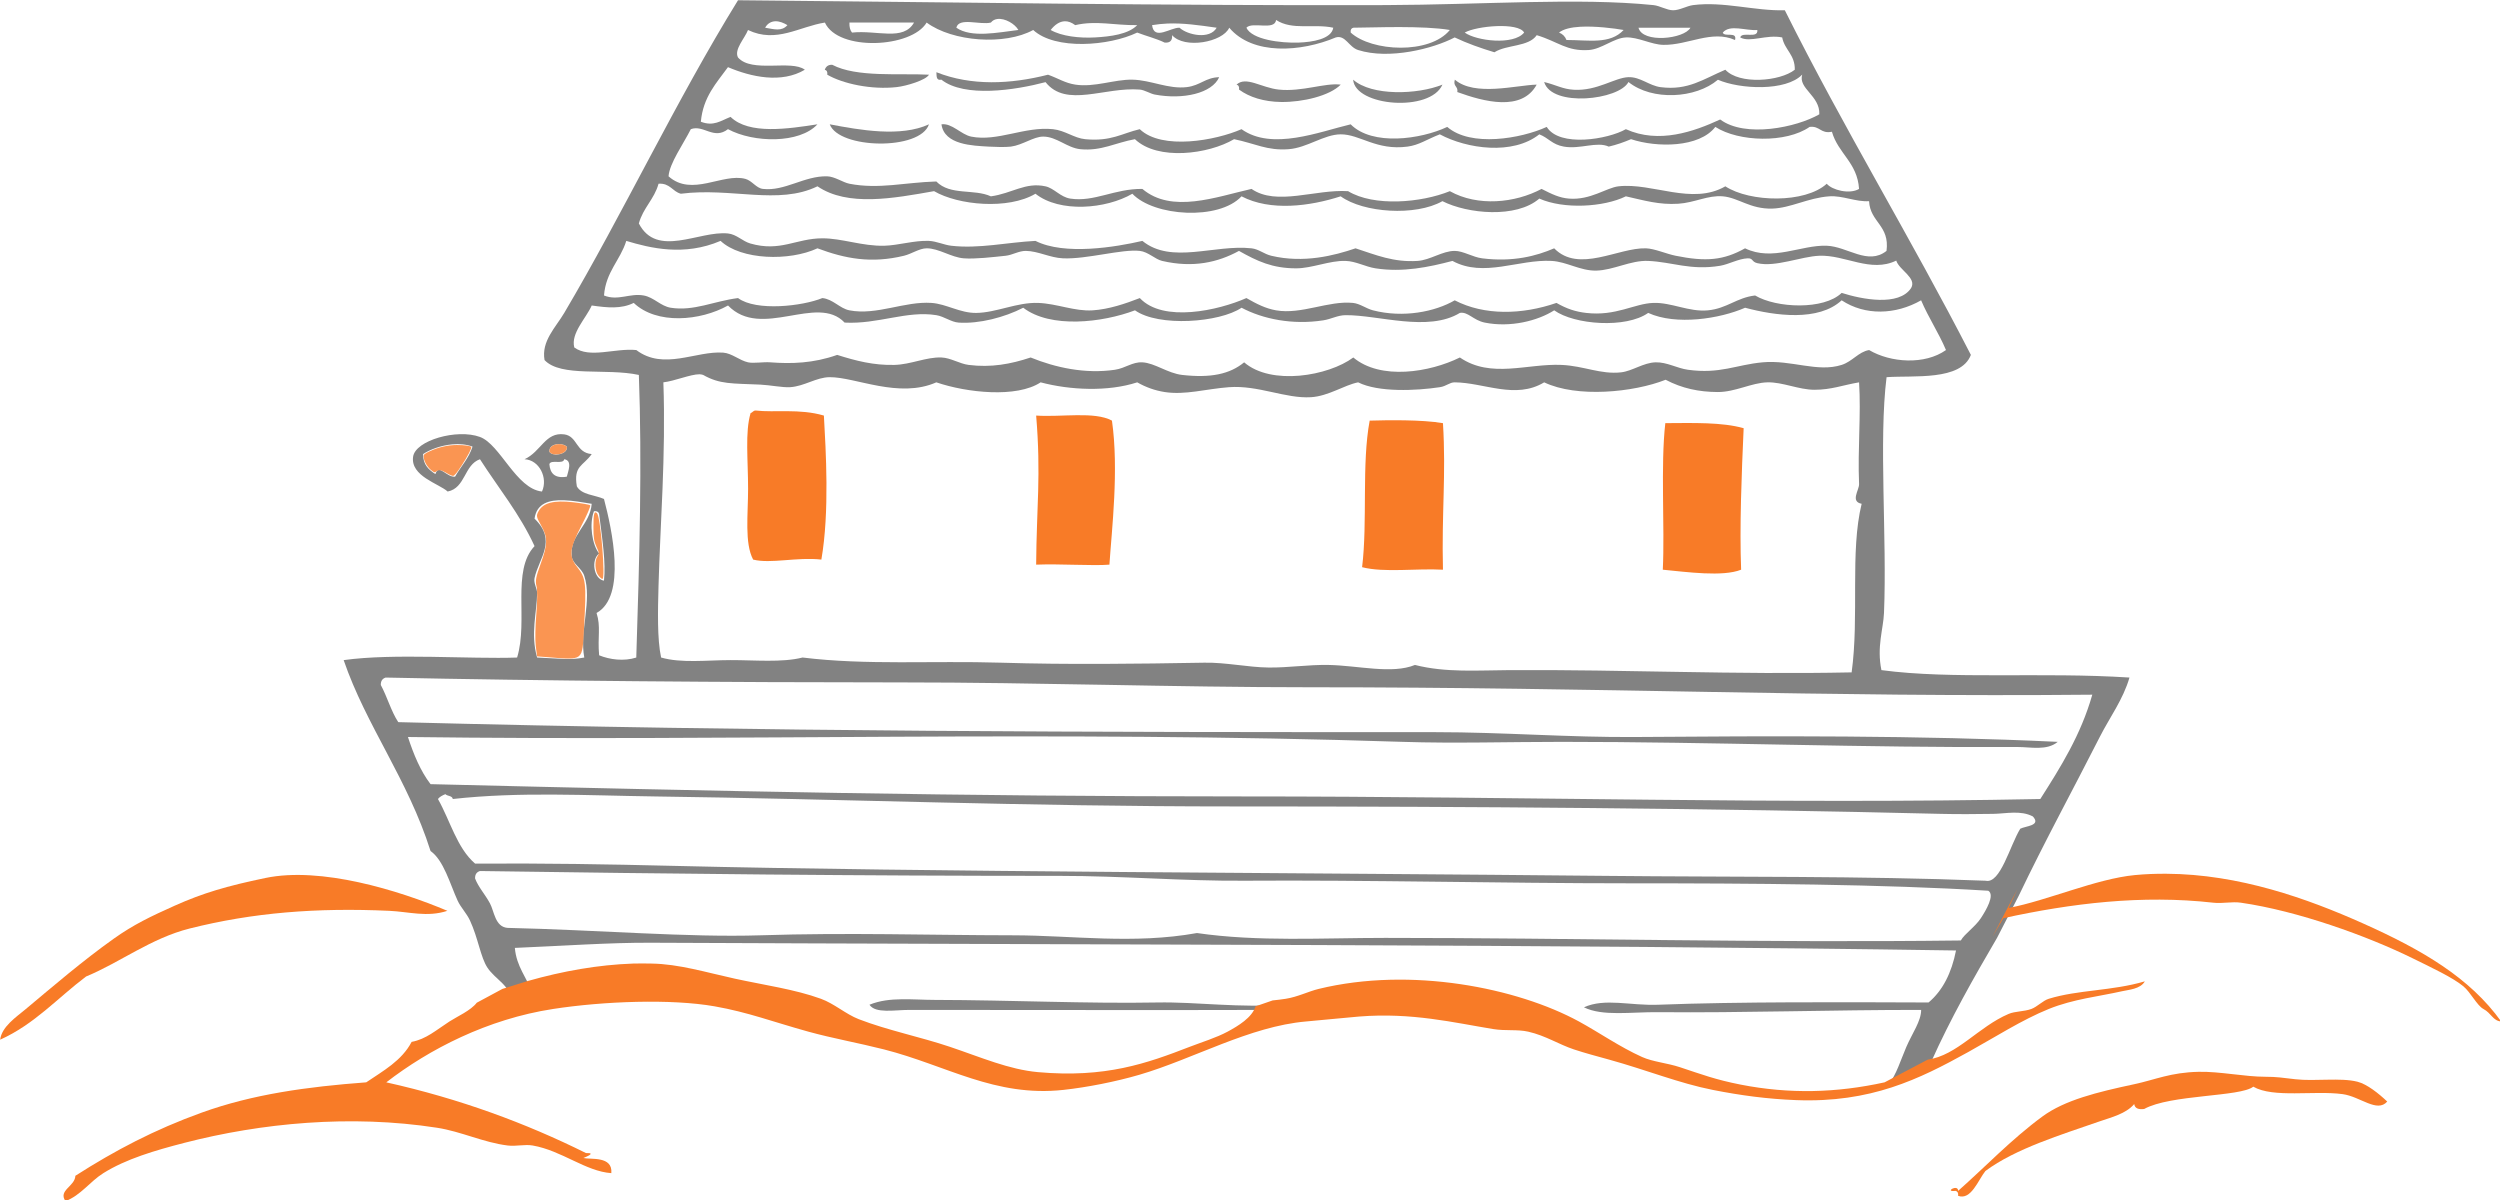 <?xml version="1.0" encoding="UTF-8" standalone="no"?>
<!-- Created with Inkscape (http://www.inkscape.org/) -->

<svg
   xmlns:dc="http://purl.org/dc/elements/1.1/"
   xmlns:cc="http://creativecommons.org/ns#"
   xmlns:rdf="http://www.w3.org/1999/02/22-rdf-syntax-ns#"
   xmlns:svg="http://www.w3.org/2000/svg"
   xmlns="http://www.w3.org/2000/svg"
   xmlns:sodipodi="http://sodipodi.sourceforge.net/DTD/sodipodi-0.dtd"
   xmlns:inkscape="http://www.inkscape.org/namespaces/inkscape"
   width="188.428"
   height="90.472"
   id="svg3093"
   version="1.1"
   inkscape:version="0.48.1 r9760"
   sodipodi:docname="Documento nuevo 5">
  <defs
     id="defs3095" />
  <sodipodi:namedview
     id="base"
     pagecolor="#ffffff"
     bordercolor="#666666"
     borderopacity="1.0"
     inkscape:pageopacity="1"
     inkscape:pageshadow="2"
     inkscape:zoom="0.35"
     inkscape:cx="81.356951"
     inkscape:cy="73.807524"
     inkscape:document-units="px"
     inkscape:current-layer="layer1"
     showgrid="false"
     fit-margin-top="0"
     fit-margin-left="0"
     fit-margin-right="0"
     fit-margin-bottom="0"
     inkscape:window-width="559"
     inkscape:window-height="467"
     inkscape:window-x="0"
     inkscape:window-y="56"
     inkscape:window-maximized="0" />
  <g
     inkscape:label="Capa 1"
     inkscape:groupmode="layer"
     id="layer1"
     transform="translate(-268.643,-515.698)">
    <g
       transform="matrix(0.779,0,0,0.779,241.343,465.551)"
       style="display:inline"
       id="g3086">
      <path
         inkscape:connector-curvature="0"
         style="fill:#828282;fill-opacity:1;fill-rule:evenodd;display:inline"
         d="m 124.926,71.601 c -0.291,0.526 -2.178,1.095 -3.12,1.2 -2.439,0.273 -5.208,-0.32 -6.72,-1.2 0.039,-0.279 -0.053,-0.427 -0.24,-0.48 0.105,-0.295 0.307,-0.493 0.72,-0.48 2.353,1.247 6.564,0.808 9.36,0.96 z"
         id="path5067-6" />
      <path
         inkscape:connector-curvature="0"
         style="fill:#828282;fill-opacity:1;fill-rule:evenodd;display:inline"
         d="m 125.646,71.361 c 3.388,1.341 7.158,1.166 10.8,0.24 0.985,0.352 1.645,0.808 2.64,0.96 1.857,0.285 3.769,-0.512 5.52,-0.48 1.786,0.033 3.486,0.942 5.28,0.72 1.305,-0.162 1.796,-0.929 3.12,-0.96 -0.686,1.559 -3.493,2.2 -6.24,1.68 -0.418,-0.079 -0.984,-0.443 -1.44,-0.48 -3.409,-0.272 -7.126,1.8 -9.12,-0.72 -2.95,0.781 -7.839,1.523 -10.08,-0.24 -0.512,0.112 -0.457,-0.343 -0.48,-0.72 z"
         id="path5069-8" />
      <path
         inkscape:connector-curvature="0"
         style="fill:#828282;fill-opacity:1;fill-rule:evenodd;display:inline"
         d="m 164.766,72.561 c -1.069,1.085 -3.683,1.706 -5.76,1.68 -1.687,-0.021 -3.089,-0.469 -4.08,-1.2 0.039,-0.279 -0.053,-0.427 -0.24,-0.48 0.904,-0.852 2.425,0.307 4.08,0.48 2.256,0.236 4.473,-0.674 6,-0.48 z"
         id="path5071-5" />
      <path
         inkscape:connector-curvature="0"
         style="fill:#828282;fill-opacity:1;fill-rule:evenodd;display:inline"
         d="m 165.966,72.081 c 1.794,1.599 6.233,1.458 8.64,0.48 -1.177,2.696 -8.446,2.113 -8.64,-0.48 z"
         id="path5073-6" />
      <path
         inkscape:connector-curvature="0"
         style="fill:#828282;fill-opacity:1;fill-rule:evenodd;display:inline"
         d="m 175.806,72.081 c 1.926,1.654 5.936,0.53 7.92,0.48 -1.436,2.638 -5.112,1.651 -7.68,0.72 0.099,-0.578 -0.438,-0.522 -0.24,-1.2 z"
         id="path5075-3" />
      <path
         inkscape:connector-curvature="0"
         style="fill:#828282;fill-opacity:1;fill-rule:evenodd;display:inline"
         d="m 115.326,76.401 c 2.918,0.556 6.871,1.264 9.6,0 -0.85,2.568 -8.718,2.393 -9.6,0 z"
         id="path5077-6" />
      <path
         id="path5083-8"
         d="m 106.45,64.4 c -5.969,9.66 -11.145,20.667 -16.812,30.25 -0.837,1.415 -2.23,2.729 -1.906,4.562 1.588,1.687 5.977,0.759 9.125,1.438 0.313,8.5 0.067,17.466 -0.25,27.344 -1.192,0.382 -2.564,0.205 -3.594,-0.219 -0.165,-1.809 0.184,-2.732 -0.25,-4.094 2.927,-1.624 1.483,-8.123 0.719,-11.031 -0.886,-0.394 -2.17,-0.394 -2.625,-1.219 -0.339,-2.019 0.605,-1.944 1.438,-3.125 -1.547,-0.126 -1.361,-1.73 -2.656,-1.906 -1.832,-0.249 -2.246,1.675 -3.844,2.406 1.432,0.063 2.288,1.81 1.688,3.125 -2.501,-0.265 -4.037,-4.559 -6,-5.281 -2.225,-0.819 -6.24,0.336 -6.469,1.906 -0.275,1.891 2.5,2.608 3.344,3.375 1.736,-0.344 1.583,-2.587 3.125,-3.125 1.781,2.779 3.848,5.278 5.281,8.406 -2.243,2.367 -0.594,7.198 -1.688,10.781 -4.571,0.164 -11.948,-0.431 -16.781,0.25 2.179,6.358 6.204,11.509 8.406,18.469 1.275,0.901 1.875,3.171 2.625,4.812 0.291,0.636 0.868,1.218 1.188,1.906 0.799,1.721 1.024,3.553 1.688,4.562 0.765,1.167 2.345,1.804 2.156,3.125 -0.153,1.066 -1.969,1.819 -2.875,2.406 -0.346,0.224 -0.653,0.41 -0.969,0.625 1.403,-0.705 3.039,-1.545 3.938,-2.188 0.934,-0.667 2.062,-1.562 2.062,-1.562 -0.511,-1.489 -1.495,-2.474 -1.656,-4.312 4.586,-0.191 9.207,-0.52 13.188,-0.5 42.363,0.202 87.467,0.149 126.25,0.75 -0.422,2.139 -1.265,3.861 -2.656,5.031 -7.966,-0.03 -18.357,-0.083 -26.156,0.219 -2.708,0.104 -5.17,-0.673 -7.188,0.25 1.807,0.892 4.55,0.443 7.188,0.469 8.21,0.081 16.855,-0.229 25.438,-0.219 0.009,1.072 -0.875,2.28 -1.438,3.594 -0.558,1.303 -0.939,2.615 -1.688,3.594 -1.923,0.424 -3.819,0.676 -5.719,0.781 l 0.969,0.188 c -0.071,-0.009 2.982,-0.24 6.625,-1.438 1.455,-0.478 3.581,-1.881 4.844,-2.75 -0.831,0.513 -1.68,0.928 -2.625,1.062 1.893,-4.23 4.117,-8.134 6.375,-12 l 2.094,-4.062 c 2.543,-5.324 5.279,-10.319 7.844,-15.375 0.943,-1.86 2.271,-3.641 2.875,-5.75 -8.486,-0.547 -17.144,0.201 -24,-0.719 -0.463,-2.259 0.185,-3.979 0.25,-5.531 0.301,-7.221 -0.52,-16.712 0.25,-22.812 2.594,-0.187 7.199,0.378 8.156,-2.156 -5.807,-11.312 -12.302,-21.922 -18,-33.344 -2.903,0.081 -5.931,-0.878 -8.875,-0.5 -0.61,0.078 -1.306,0.502 -1.938,0.5 -0.602,-0.003 -1.281,-0.437 -1.906,-0.5 -7.268,-0.738 -16.578,-0.031 -25.938,0 -21.197,0.069 -42.675,-0.292 -62.625,-0.469 z m 25.094,1.812 c 0.733,-0.1 1.707,0.476 2.031,1.062 -1.979,0.238 -4.54,0.791 -6,-0.219 0.235,-1.045 2.33,-0.234 3.344,-0.5 0.163,-0.212 0.381,-0.31 0.625,-0.344 z m 26.969,0.094 c 1.563,1.028 3.647,0.337 5.531,0.75 -0.174,1.104 -2.027,1.391 -3.344,1.438 -1.738,0.063 -4.526,-0.287 -5.062,-1.438 0.571,-0.629 2.739,0.314 2.875,-0.75 z m -48.438,0.125 c 0.394,-0.009 0.797,0.159 1.156,0.375 -0.558,0.637 -1.289,0.394 -2.156,0.25 0.224,-0.422 0.606,-0.617 1,-0.625 z m 28,0 c 0.318,-0.008 0.654,0.113 1,0.375 2.045,-0.476 3.773,0.031 6,0 -0.857,0.893 -2.618,1.105 -4.062,1.188 -1.549,0.089 -3.264,-0.116 -4.312,-0.719 0.389,-0.494 0.845,-0.831 1.375,-0.844 z m -23.219,0.125 c 1.29,2.823 8.401,2.455 9.844,0 2.511,1.864 7.577,2.224 10.312,0.719 2.122,1.963 7.343,1.558 10.062,0.25 0.865,0.335 1.848,0.577 2.656,0.969 0.524,0.044 0.762,-0.196 0.719,-0.719 1.193,1.367 4.898,0.685 5.531,-0.719 2.266,2.689 6.95,2.357 10.312,0.938 0.939,-0.257 1.245,0.928 2.156,1.219 2.984,0.953 7.254,-0.121 9.344,-1.219 1.191,0.57 2.493,1.028 3.844,1.438 1.165,-0.756 3.32,-0.51 4.094,-1.656 2.072,0.625 2.899,1.579 5.031,1.438 1.253,-0.083 2.418,-1.163 3.594,-1.219 1.158,-0.055 2.476,0.7 3.625,0.719 2.401,0.04 4.686,-1.475 6.938,-0.469 0.23,-0.869 -1.024,-0.243 -1.188,-0.719 0.697,-0.829 2.234,-0.158 3.344,-0.25 0.094,0.895 -1.475,0.1 -1.656,0.719 0.938,0.53 2.542,-0.314 4.062,0 0.23,1.209 1.247,1.657 1.219,3.125 -1.435,1.138 -5.382,1.459 -6.719,0 -2.154,0.912 -3.601,2.023 -6.25,1.688 -1.123,-0.143 -1.976,-1.008 -3.125,-0.969 -1.335,0.045 -3.021,1.348 -5.281,1.219 -1.089,-0.062 -1.695,-0.46 -2.875,-0.75 0.737,2.475 7.254,1.743 8.156,0 2.295,1.844 6.505,1.606 8.656,-0.219 2.131,0.927 6.59,1.138 8.156,-0.5 -0.414,1.354 1.731,2.045 1.656,3.844 -2.202,1.269 -7.167,2.305 -9.594,0.5 -2.548,1.176 -5.931,2.382 -9.125,0.938 -1.726,0.988 -6.425,1.776 -7.656,-0.219 -2.508,1.143 -7.354,1.974 -9.625,0 -2.571,1.212 -7.254,1.86 -9.344,-0.25 -3.014,0.712 -7.614,2.579 -10.562,0.469 -2.476,1.089 -7.689,2.057 -9.844,0 -1.721,0.403 -2.768,1.207 -5.281,0.969 -1.068,-0.102 -1.944,-0.847 -3.125,-0.969 -2.736,-0.282 -5.368,1.23 -7.906,0.719 -0.97,-0.195 -1.867,-1.331 -2.875,-1.188 0.272,1.997 3.03,2.065 4.562,2.156 0.497,0.03 1.644,0.069 2.156,0 1.152,-0.155 2.187,-0.969 3.125,-0.969 1.303,-0.001 2.305,1.088 3.594,1.219 2.013,0.205 3.416,-0.635 5.281,-0.969 2.21,2.105 7.121,1.461 9.594,0 2.035,0.417 3.203,1.129 5.281,0.969 1.801,-0.139 3.416,-1.427 5.031,-1.438 1.862,-0.011 3.448,1.587 6.469,1.188 1.126,-0.149 1.845,-0.692 3.125,-1.188 2.622,1.406 7.055,2.042 9.625,0 0.915,0.352 1.221,0.983 2.375,1.188 1.577,0.28 3.197,-0.528 4.344,0 0.78,-0.18 1.481,-0.434 2.156,-0.719 2.507,0.831 6.605,0.829 8.156,-1.188 2.274,1.464 6.847,1.584 9.125,0 1,-0.121 1.054,0.691 2.156,0.469 0.604,2.117 2.46,2.976 2.625,5.531 -0.913,0.55 -2.61,0.114 -3.125,-0.5 -2.103,1.911 -7.418,1.811 -9.812,0.25 -3.215,1.857 -7.064,-0.378 -10.344,0 -1.154,0.133 -2.715,1.355 -4.781,1.188 -0.941,-0.077 -1.642,-0.422 -2.656,-0.938 -2.57,1.371 -6.178,1.731 -8.875,0.219 -2.778,1.126 -7.345,1.516 -9.844,0 -3.172,-0.204 -6.921,1.462 -9.344,-0.219 -3.437,0.776 -7.715,2.412 -10.562,0 -2.708,-0.026 -4.652,1.29 -6.969,0.938 -0.968,-0.147 -1.56,-1.002 -2.406,-1.188 -1.94,-0.426 -3.235,0.687 -5.281,0.969 -1.627,-0.748 -3.937,-0.057 -5.281,-1.438 -3.032,0.086 -5.555,0.774 -8.406,0.219 -0.616,-0.119 -1.423,-0.7 -2.156,-0.719 -2.207,-0.057 -4.101,1.466 -6.219,1.219 -0.645,-0.075 -1.046,-0.796 -1.688,-0.969 -2.203,-0.594 -5.178,1.771 -7.438,-0.25 0.082,-1.241 1.449,-3.159 2.156,-4.562 1.237,-0.457 2.22,1.067 3.594,0 2.49,1.342 6.929,1.409 8.656,-0.469 -2.791,0.431 -6.623,1.03 -8.406,-0.719 -0.97,0.383 -1.651,0.945 -2.875,0.469 0.224,-2.416 1.516,-3.75 2.625,-5.281 2.252,0.96 5.178,1.593 7.438,0.25 -1.318,-0.997 -5.136,0.345 -6.469,-1.188 -0.4,-0.763 0.654,-1.843 0.969,-2.656 2.731,1.317 4.986,-0.344 7.438,-0.719 z m 2.375,0 6.25,0 c -1.029,1.824 -3.561,0.71 -6,0.969 -0.187,-0.214 -0.268,-0.551 -0.25,-0.969 z m 30.781,0.094 c 1.493,-0.057 3.003,0.153 4.75,0.406 -0.666,1.174 -2.834,0.704 -3.594,0 -0.859,-0.038 -2.465,1.283 -2.656,-0.25 0.504,-0.081 1.002,-0.137 1.5,-0.156 z m 31.844,0.25 c 1.229,-0.047 2.38,0.115 2.656,0.625 -1.029,1.254 -4.618,0.809 -5.75,0 0.569,-0.322 1.865,-0.578 3.094,-0.625 z m 8.094,0.062 c 1.464,-0.079 3.244,0.149 4.188,0.312 -1.318,1.417 -3.386,0.968 -5.531,0.969 -0.134,-0.345 -0.373,-0.585 -0.719,-0.719 0.419,-0.343 1.184,-0.515 2.062,-0.562 z m -17.438,0.031 c 1.729,0.006 3.503,0.062 4.812,0.281 -1.942,2.379 -7.563,2.111 -9.594,0.25 -0.039,-0.279 0.063,-0.416 0.25,-0.469 1.135,-0.003 2.802,-0.068 4.531,-0.062 z m 23.062,0.062 5.031,0 c -0.614,1.104 -4.644,1.527 -5.031,0 z m -94.812,15.094 c 1.117,-0.077 1.332,0.753 2.156,0.969 4.887,-0.627 9.437,1.128 13.219,-0.719 2.933,2.001 7.394,1.158 11.281,0.469 2.33,1.362 7.165,1.82 9.812,0.25 2.341,1.863 6.823,1.489 9.375,0 2.087,2.207 8.376,2.606 10.562,0.25 2.793,1.467 6.616,0.965 9.594,0 2.182,1.594 7.24,1.947 9.844,0.469 2.437,1.233 7.149,1.68 9.375,-0.25 2.357,1.048 6.206,0.841 8.375,-0.219 1.792,0.404 3.224,0.834 5.062,0.719 1.584,-0.099 2.874,-0.842 4.312,-0.719 1.52,0.129 2.644,1.246 4.781,1.188 1.789,-0.05 3.464,-1.042 5.531,-1.188 1.273,-0.09 2.568,0.556 3.844,0.469 0.104,2.056 2.011,2.328 1.688,4.812 -1.805,1.429 -3.777,-0.425 -5.781,-0.5 -2.499,-0.094 -5.244,1.546 -7.906,0.25 -2.094,1.172 -3.797,1.31 -6.719,0.719 -0.897,-0.182 -2.052,-0.695 -2.875,-0.719 -2.669,-0.081 -6.496,2.436 -8.875,0 -1.727,0.747 -3.978,1.341 -6.969,0.969 -0.911,-0.114 -1.84,-0.72 -2.656,-0.719 -1.189,0 -2.365,0.888 -3.594,0.969 -2.308,0.152 -4.019,-0.573 -6,-1.219 -2.053,0.702 -5.024,1.467 -8.156,0.719 -0.692,-0.165 -1.213,-0.643 -1.906,-0.719 -3.578,-0.396 -7.753,1.574 -10.562,-0.719 -2.574,0.599 -7.531,1.424 -10.344,0 -2.735,0.138 -5.459,0.781 -8.156,0.469 -0.69,-0.08 -1.431,-0.439 -2.156,-0.469 -1.42,-0.058 -2.938,0.433 -4.312,0.469 -2.12,0.055 -4.105,-0.725 -6,-0.719 -2.541,0.006 -4.063,1.343 -6.969,0.5 -0.759,-0.22 -1.324,-0.883 -2.156,-0.969 -2.79,-0.289 -6.879,2.419 -8.625,-0.969 0.409,-1.511 1.492,-2.338 1.906,-3.844 z m -3.125,5.531 c 2.335,0.703 5.595,1.506 9.125,0 1.992,1.867 6.671,1.979 9.375,0.719 2.681,1.004 5.207,1.489 8.375,0.719 0.74,-0.18 1.48,-0.714 2.188,-0.719 1.162,-0.009 2.379,0.876 3.594,0.969 1.105,0.084 2.812,-0.117 4.062,-0.25 0.634,-0.067 1.274,-0.476 1.938,-0.469 1.183,0.01 2.331,0.662 3.594,0.719 2.31,0.103 5.721,-0.917 7.438,-0.719 0.814,0.093 1.481,0.811 2.156,0.969 3.006,0.702 5.413,0.138 7.438,-0.969 1.79,1.006 3.236,1.685 5.531,1.688 1.541,0.002 3.228,-0.766 4.781,-0.719 0.997,0.03 1.921,0.567 2.906,0.719 2.635,0.408 5.149,-0.115 7.438,-0.719 3.03,1.645 6.39,-0.174 9.594,0 1.463,0.079 2.779,0.969 4.312,0.938 1.667,-0.035 3.338,-1.012 5.031,-0.938 2.323,0.1 4.106,0.947 6.969,0.469 0.818,-0.137 1.785,-0.688 2.656,-0.719 0.555,-0.021 0.358,0.334 0.938,0.469 1.757,0.411 4.235,-0.651 6,-0.719 2.5,-0.098 4.968,1.673 7.438,0.469 0.286,0.92 2.013,1.673 1.438,2.656 -1.18,1.796 -4.769,1.093 -6.719,0.469 -1.724,1.671 -6.305,1.48 -8.375,0.25 -1.791,0.21 -2.708,1.256 -4.562,1.438 -1.822,0.178 -3.532,-0.778 -5.281,-0.719 -1.859,0.063 -3.609,1.302 -6.5,0.969 -1.027,-0.119 -1.869,-0.391 -2.875,-0.969 -3.342,1.152 -6.981,1.235 -9.844,-0.25 -1.921,1.113 -4.989,1.721 -7.906,0.969 -0.665,-0.172 -1.266,-0.652 -1.938,-0.719 -2.378,-0.237 -4.995,1.145 -7.438,0.719 -1.013,-0.177 -1.877,-0.616 -2.875,-1.188 -2.7,1.194 -8.062,2.405 -10.312,0 -1.393,0.541 -2.97,1.083 -4.562,1.188 -1.743,0.114 -3.459,-0.655 -5.281,-0.719 -2.049,-0.071 -4.045,0.95 -6,0.969 -1.551,0.014 -2.873,-0.869 -4.312,-0.969 -2.608,-0.178 -5.309,1.226 -7.938,0.719 -0.939,-0.181 -1.592,-1.089 -2.625,-1.188 -1.885,0.778 -6.396,1.309 -8.156,0 -2.347,0.299 -4.271,1.286 -6.5,0.938 -0.992,-0.154 -1.621,-1.002 -2.625,-1.188 -1.345,-0.247 -2.494,0.552 -3.844,0 0.178,-2.301 1.565,-3.391 2.156,-5.281 z m 117.594,5.75 c 2.261,1.495 5.21,1.412 7.688,0 0.715,1.685 1.694,3.124 2.406,4.812 -2.048,1.453 -5.348,1.234 -7.438,0 -1.02,0.171 -1.617,1.107 -2.656,1.438 -2.356,0.751 -4.858,-0.508 -7.656,-0.25 -2.567,0.237 -4.112,1.15 -7.219,0.719 -1.06,-0.147 -2.031,-0.748 -3.125,-0.719 -1.179,0.03 -2.254,0.847 -3.344,0.969 -1.966,0.219 -3.584,-0.62 -5.75,-0.719 -3.315,-0.151 -6.834,1.345 -9.844,-0.719 -2.917,1.442 -7.667,2.22 -10.312,0 -2.413,1.794 -7.931,2.743 -10.562,0.469 -1.38,1.141 -3.232,1.534 -6,1.219 -1.396,-0.16 -2.641,-1.155 -3.844,-1.219 -0.972,-0.052 -1.648,0.57 -2.656,0.719 -2.878,0.426 -5.778,-0.215 -8.156,-1.188 -1.929,0.642 -3.831,0.995 -6,0.719 -0.882,-0.113 -1.736,-0.684 -2.625,-0.719 -1.471,-0.058 -2.966,0.681 -4.562,0.719 -1.989,0.049 -3.725,-0.396 -5.531,-0.969 -2.312,0.818 -4.434,0.875 -6.469,0.719 -0.691,-0.054 -1.612,0.12 -2.156,0 -0.828,-0.184 -1.556,-0.875 -2.406,-0.938 -2.631,-0.191 -5.763,1.752 -8.406,-0.25 -2.091,-0.205 -4.5,0.841 -6,-0.25 -0.357,-1.373 1.135,-2.813 1.688,-4.062 1.517,0.221 2.861,0.35 4.062,-0.25 2.224,2.122 6.443,1.753 9.125,0.25 3.226,3.346 8.619,-1.166 11.281,1.656 3.242,0.172 6.027,-1.182 8.875,-0.719 0.758,0.123 1.424,0.667 2.156,0.719 1.964,0.137 4.454,-0.508 6.25,-1.438 2.638,2.024 7.643,1.451 10.812,0.25 2.293,1.629 8.19,1.188 10.312,-0.25 2.066,1.096 4.929,1.681 7.906,1.219 0.783,-0.122 1.379,-0.493 2.156,-0.5 3.188,-0.027 7.978,1.659 11.062,-0.219 0.777,-0.144 1.297,0.713 2.406,0.938 2.476,0.499 5.123,-0.169 6.719,-1.188 1.955,1.405 6.953,1.771 9.094,0.25 2.697,1.235 6.944,0.567 9.375,-0.5 2.927,0.782 7.107,1.349 9.344,-0.719 z m -110.5,7.156 c 0.128,-5.2e-4 0.244,0.034 0.344,0.062 1.624,0.924 2.802,0.814 5.531,0.938 0.914,0.041 2.15,0.294 2.875,0.25 1.389,-0.083 2.538,-0.962 3.844,-0.969 2.496,-0.012 6.697,2.097 10.312,0.5 2.964,1.011 7.778,1.527 10.094,0 2.84,0.756 6.515,0.925 9.344,0 0.84,0.474 1.696,0.787 2.656,0.938 1.985,0.311 3.983,-0.301 6.219,-0.469 2.828,-0.212 5.473,1.122 7.938,0.969 1.704,-0.105 3.22,-1.177 4.562,-1.438 1.954,0.981 5.604,0.816 7.906,0.469 0.637,-0.095 0.942,-0.473 1.438,-0.469 2.837,0.021 5.881,1.681 8.656,0 3.156,1.514 8.639,0.979 11.75,-0.25 1.595,0.84 3.224,1.177 5.031,1.188 1.695,0.01 3.271,-0.896 4.812,-0.938 1.454,-0.039 3.042,0.719 4.562,0.719 1.645,0 2.739,-0.454 4.312,-0.719 0.202,3.166 -0.143,6.365 0,9.844 0.023,0.567 -0.878,1.692 0.25,1.906 -1.14,4.64 -0.222,10.861 -0.969,16.312 -11.488,0.238 -21.639,-0.281 -33.125,-0.219 -3.056,0.017 -6.153,0.26 -9.125,-0.5 -2.231,0.912 -5.487,0.053 -8.375,0 -1.936,-0.035 -3.885,0.273 -5.781,0.25 -2.033,-0.024 -4.135,-0.506 -6.219,-0.469 -6.57,0.115 -13.193,0.199 -19.688,0 -6.599,-0.203 -13.02,0.26 -19.188,-0.5 -1.972,0.505 -4.68,0.244 -6.969,0.25 -2.32,0.006 -4.776,0.313 -6.719,-0.25 -0.386,-1.792 -0.313,-4.548 -0.25,-6.938 0.156,-5.843 0.72,-12.668 0.469,-19.688 1.079,-0.116 2.602,-0.778 3.5,-0.781 z m -13.594,6.75 c 0.293,0.005 0.59,0.1 0.75,0.25 0.164,0.742 -1.383,1.02 -1.688,0.5 -0.039,-0.414 0.28,-0.653 0.656,-0.719 0.094,-0.017 0.184,-0.033 0.281,-0.031 z m -10.312,0.031 c 0.662,-0.057 1.322,-0.008 1.938,0.219 -0.367,1.153 -1.143,1.93 -1.688,2.906 -0.83,0.088 -1.562,-1.295 -1.906,-0.25 -0.626,-0.414 -1.204,-0.88 -1.188,-1.938 0.678,-0.443 1.74,-0.842 2.844,-0.938 z m 10.812,1.438 c 0.821,0.128 0.377,1.163 0.25,1.688 -1.16,0.2 -1.625,-0.323 -1.688,-1.219 0.167,-0.474 1.337,0.071 1.438,-0.469 z m -0.031,3.969 c 0.861,0.029 1.817,0.203 2.688,0.344 -0.152,2.037 -2.114,2.997 -1.938,5.031 0.07,0.814 0.956,1.141 1.219,1.938 0.781,2.367 -0.473,5.338 0,7.906 -1.471,0.274 -2.334,0.083 -4.562,0 -0.665,-2.305 -0.015,-4.394 0,-6.219 0.004,-0.477 -0.357,-0.966 -0.25,-1.469 0.414,-1.934 2.214,-3.606 0,-5.75 0.209,-1.491 1.408,-1.83 2.844,-1.781 z m 2.906,1.062 c 0.279,-0.039 0.447,0.063 0.5,0.25 0.308,2.493 0.664,4.74 0.469,6.469 -1.014,-0.158 -1.264,-2.05 -0.469,-2.625 -0.676,-0.837 -0.98,-2.84 -0.5,-4.094 z m -20.156,16.094 c 14.966,0.317 33.038,0.469 49.938,0.469 13.112,0 26.296,0.469 39.344,0.469 28.767,0 49.672,0.973 75.844,0.719 -1.117,3.923 -3.072,7.014 -5.031,10.094 -25.391,0.519 -49.123,-0.25 -77.281,-0.25 -27.094,0 -50.48,-0.503 -78.469,-1.188 -0.973,-1.268 -1.635,-2.874 -2.188,-4.562 32.126,0.421 61.95,-0.647 96.25,0.469 5.076,0.165 10.206,0 15.375,0 14.669,0 29.179,0.58 44.156,0.5 1.201,-0.006 2.792,0.381 3.844,-0.5 -13.39,-0.639 -27.747,-0.573 -40.812,-0.469 -6.414,0.052 -12.863,-0.469 -19.438,-0.469 -32.97,0 -64.246,-0.028 -100.312,-0.969 -0.696,-1.065 -1.069,-2.452 -1.688,-3.594 -0.01,-0.411 0.169,-0.621 0.469,-0.719 z m 5.781,11.281 c 0.194,0.206 0.657,0.132 0.719,0.469 6.462,-0.718 12.995,-0.337 19.438,-0.25 18.156,0.245 35.913,0.969 55.906,0.969 23.494,0 46.803,0.179 68.656,0.719 1.707,0.042 3.323,0.023 5.031,0 1.24,-0.017 2.66,-0.376 3.844,0.25 0.827,0.897 -0.684,0.916 -1.219,1.188 -1,1.626 -1.924,5.364 -3.344,5.031 -12.113,-0.477 -24.351,-0.339 -36.719,-0.469 -28.861,-0.302 -65.903,-0.375 -90.25,-0.969 -6.483,-0.158 -12.315,-0.258 -19.188,-0.219 -1.763,-1.516 -2.406,-4.157 -3.594,-6.25 0.176,-0.224 0.436,-0.353 0.719,-0.469 z m 3.344,7.438 c 18.441,0.269 36.442,0.469 56.156,0.469 5.939,0 11.894,0.509 17.781,0.469 11.809,-0.082 24.971,0.25 37.188,0.25 12.008,0 24.622,0.089 34.812,0.719 0.663,0.408 -0.222,1.894 -0.719,2.656 -0.549,0.841 -1.577,1.51 -1.938,2.156 -18.996,0.242 -37.727,-0.25 -55.688,-0.25 -6.099,0 -12.268,0.391 -18.219,-0.469 -6.154,1.109 -12.059,0.226 -17.781,0.219 -8.206,-0.01 -15.904,-0.278 -24.469,0 -6.926,0.225 -15.672,-0.518 -24.469,-0.719 -1.197,-0.109 -1.272,-1.611 -1.688,-2.375 -0.502,-0.921 -1.109,-1.55 -1.438,-2.406 -0.011,-0.411 0.167,-0.621 0.469,-0.719 z m 40.812,12.406 c -1.067,0.014 -2.125,0.118 -3.125,0.531 0.587,0.877 2.406,0.5 3.844,0.5 11.209,0 24.809,0.034 34.906,0 l 1.406,-0.531 c -4.233,0.377 -8.475,-0.26 -12.312,-0.188 -6.677,0.127 -14.072,-0.232 -21.594,-0.25 -0.983,-0.002 -2.058,-0.077 -3.125,-0.062 z"
         style="fill:#828282;fill-opacity:1;fill-rule:evenodd;stroke:none;display:inline"
         inkscape:connector-curvature="0" />
      <rect
         ry="0"
         y="102.63"
         x="73.752"
         height="24.856"
         width="22.057"
         id="rect6459"
         style="opacity:0.8;fill:none;stroke:none;display:inline" />
      <path
         inkscape:connector-curvature="0"
         id="path6596"
         d="m 87.878,127.948 -0.872,-0.069 -0.125,-1.004 c -0.069,-0.552 -0.044,-1.948 0.055,-3.102 0.106,-1.238 0.113,-2.342 0.016,-2.694 -0.131,-0.476 -0.051,-0.906 0.398,-2.138 0.695,-1.904 0.704,-2.561 0.051,-3.725 -0.478,-0.851 -0.493,-0.946 -0.233,-1.407 0.445,-0.788 1.476,-1.049 3.316,-0.84 0.851,0.097 1.6,0.23 1.665,0.295 0.065,0.065 -0.317,0.952 -0.849,1.972 -1.169,2.24 -1.243,2.953 -0.413,3.996 0.853,1.074 0.907,1.551 0.662,5.903 -0.184,3.271 0.033,3.105 -3.671,2.811 l 0,0 z"
         style="opacity:0.8;fill:#f87b27;fill-opacity:1;fill-rule:evenodd;stroke:none;display:inline" />
      <path
         inkscape:connector-curvature="0"
         id="path6598"
         d="m 88.652,108.332 c -0.17,-0.028 -0.302,-0.09 -0.39,-0.182 -0.058,-0.061 -0.059,-0.063 -0.059,-0.136 0,-0.293 0.216,-0.527 0.57,-0.619 0.281,-0.073 0.517,-0.067 0.78,0.018 0.103,0.033 0.25,0.11 0.299,0.157 l 0.041,0.038 -0.004,0.097 c -0.004,0.084 -0.01,0.109 -0.048,0.186 -0.096,0.194 -0.338,0.347 -0.672,0.423 -0.088,0.02 -0.431,0.031 -0.518,0.017 z"
         style="opacity:0.8;fill:#f87b27;fill-opacity:1;fill-rule:evenodd;stroke:none;display:inline" />
      <path
         inkscape:connector-curvature="0"
         id="path6600"
         d="m 78.244,110.138 c -0.49,-0.307 -0.77,-0.347 -0.999,-0.14 -0.135,0.123 -0.19,0.106 -0.508,-0.156 -0.382,-0.315 -0.699,-0.9 -0.703,-1.294 -0.002,-0.209 0.084,-0.282 0.626,-0.532 0.813,-0.374 1.725,-0.582 2.575,-0.586 0.71,-0.004 1.333,0.08 1.4,0.188 0.071,0.114 -0.304,0.838 -0.946,1.828 -0.456,0.703 -0.683,0.972 -0.817,0.971 -0.102,-6.1e-4 -0.385,-0.126 -0.628,-0.279 z"
         style="opacity:0.8;fill:#f87b27;fill-opacity:1;fill-rule:evenodd;stroke:none;display:inline" />
      <path
         inkscape:connector-curvature="0"
         id="path6602"
         d="m 92.931,120.042 c -0.329,-0.418 -0.371,-1.43 -0.077,-1.849 0.177,-0.252 0.167,-0.342 -0.097,-0.918 -0.238,-0.519 -0.293,-0.876 -0.295,-1.911 -0.001,-1.283 0.08,-1.596 0.345,-1.331 0.349,0.349 0.84,6.355 0.519,6.355 -0.067,0 -0.245,-0.156 -0.395,-0.347 z"
         style="opacity:0.8;fill:#f87b27;fill-opacity:1;fill-rule:evenodd;stroke:none;display:inline" />
      <path
         inkscape:connector-curvature="0"
         id="path5083-9"
         d="m 244.638,148.912 c -1.009,-0.005 -1.999,0.029 -3.024,0.127 -3.774,0.362 -8.437,2.459 -12.224,3.183 0.288,-0.622 0.566,-1.233 0.859,-1.846 l -2.419,4.616 c 0.348,-0.597 0.701,-1.187 1.05,-1.783 6.573,-1.432 13.386,-2.277 20.309,-1.496 0.918,0.104 1.786,-0.128 2.674,0 5.499,0.795 12.206,3.211 16.617,5.38 1.847,0.908 3.886,1.865 4.902,2.706 0.7,0.578 1.331,1.875 1.942,2.196 0.757,0.397 0.932,1.164 1.719,1.21 -3.023,-4.216 -7.588,-6.909 -13.434,-9.518 -5.284,-2.358 -11.912,-4.741 -18.973,-4.775 z m -148.342,8.69 c -3.381,0.119 -6.777,0.72 -10.187,1.687 l -2.451,0.764 -2.483,1.337 c -0.589,0.764 -1.908,1.339 -2.642,1.814 -1.284,0.831 -2.261,1.717 -3.661,1.974 -0.951,1.819 -2.741,2.796 -4.393,3.915 -5.704,0.426 -10.976,1.147 -15.917,2.929 -4.569,1.647 -8.394,3.662 -12.224,6.112 -0.042,1.037 -1.699,1.404 -0.955,2.451 1.478,-0.559 2.372,-1.9 3.661,-2.706 2.196,-1.373 4.994,-2.196 7.831,-2.929 7.458,-1.925 16.095,-2.758 24.448,-1.464 2.351,0.364 4.512,1.433 6.844,1.719 0.819,0.101 1.645,-0.135 2.419,0 2.813,0.491 5.142,2.51 7.608,2.674 0.148,-1.684 -2.007,-1.297 -2.706,-1.464 0.249,-0.105 1.29,-0.515 0.255,-0.477 -5.825,-2.895 -12.193,-5.253 -19.323,-6.844 4.15,-3.207 9.786,-6.121 16.139,-7.099 4.902,-0.754 11.414,-0.997 15.63,-0.255 3.234,0.569 5.65,1.504 9.072,2.451 2.337,0.646 4.883,1.098 7.322,1.719 6.045,1.542 10.729,4.635 17.349,3.915 2.285,-0.248 5.065,-0.794 7.353,-1.464 5.237,-1.535 10.668,-4.687 16.139,-5.157 2.088,-0.179 3.691,-0.363 5.125,-0.477 5.104,-0.407 9.178,0.594 12.956,1.21 1.233,0.201 2.348,0.012 3.406,0.255 1.686,0.386 2.95,1.23 4.425,1.719 1.068,0.354 2.223,0.66 3.406,0.987 3.62,1.002 6.788,2.292 10.027,2.929 2.698,0.532 5.255,0.879 8.054,0.987 7.226,0.28 11.905,-2.018 16.649,-4.648 2.592,-1.437 5.226,-3.13 7.799,-4.17 2.393,-0.968 4.871,-1.213 7.099,-1.719 0.626,-0.144 1.772,-0.204 2.196,-0.955 -3.186,0.94 -6.421,0.804 -9.295,1.687 -0.564,0.173 -1.11,0.774 -1.687,0.987 -0.706,0.259 -1.572,0.211 -2.196,0.477 -2.93,1.251 -4.986,4.019 -7.831,4.425 l -4.17,2.196 c -4.675,1.03 -9.233,1.14 -13.911,0.223 -2.462,-0.484 -3.789,-0.993 -5.889,-1.687 -1.248,-0.411 -2.623,-0.52 -3.661,-0.987 -2.162,-0.972 -4.158,-2.374 -6.112,-3.438 -5.96,-3.245 -16.238,-5.33 -25.18,-3.151 -0.989,0.24 -2.033,0.775 -3.183,0.955 -0.425,0.067 -0.847,0.116 -1.273,0.159 l -1.655,0.573 c -0.321,1.08 -1.688,1.901 -2.706,2.451 -1.082,0.584 -2.485,1.009 -3.661,1.464 -4.149,1.609 -8.162,3.034 -14.675,2.451 -2.828,-0.254 -5.519,-1.438 -8.531,-2.451 -2.859,-0.962 -6.028,-1.595 -8.818,-2.674 -1.237,-0.479 -2.367,-1.503 -3.661,-1.974 -2.494,-0.91 -5.494,-1.327 -8.308,-1.942 -2.788,-0.609 -5.435,-1.427 -8.086,-1.464 -0.598,-0.008 -1.184,-0.021 -1.783,0 z"
         style="fill:#f87b27;fill-opacity:1;fill-rule:evenodd" />
      <path
         inkscape:connector-curvature="0"
         style="fill:#f87b27;fill-opacity:1;fill-rule:evenodd"
         d="m 114.76,104.581 c 0.186,3.38 0.557,9.3 -0.244,13.935 -2.337,-0.267 -4.903,0.429 -6.601,0 -0.844,-1.587 -0.489,-4.349 -0.489,-6.845 0,-2.803 -0.307,-5.484 0.244,-7.334 0.198,-0.047 0.243,-0.245 0.489,-0.244 1.813,0.215 4.255,-0.203 6.601,0.489 z"
         id="path5079" />
      <path
         inkscape:connector-curvature="0"
         style="fill:#f87b27;fill-opacity:1;fill-rule:evenodd"
         d="m 78.332,152.499 c -1.957,0.644 -3.747,0.085 -5.623,0 -7.042,-0.32 -13.203,0.172 -19.314,1.711 -3.738,0.942 -6.704,3.268 -10.024,4.645 -2.744,2.064 -4.991,4.625 -8.312,6.112 0.16,-1.263 1.54,-2.177 2.445,-2.934 2.672,-2.232 5.517,-4.685 8.557,-6.845 1.901,-1.351 3.565,-2.148 5.867,-3.178 2.755,-1.233 5.038,-1.905 8.801,-2.689 5.37,-1.118 12.861,1.182 17.602,3.178 z"
         id="path5081" />
      <path
         inkscape:connector-curvature="0"
         style="fill:#f87b27;fill-opacity:1;fill-rule:evenodd"
         d="m 203.75,105.804 c -0.201,4.495 -0.405,9.556 -0.244,13.69 -1.778,0.71 -5.258,0.222 -7.579,0 0.203,-4.137 -0.225,-10.112 0.244,-14.18 2.704,-0.014 5.482,-0.103 7.579,0.49 z"
         id="path5085" />
      <path
         inkscape:connector-curvature="0"
         style="fill:#f87b27;fill-opacity:1;fill-rule:evenodd"
         d="m 224.26,179.595 c -1.186,0.143 0.249,-0.704 0.24,0 2.576,-2.271 5.165,-5.004 8.16,-7.2 2.16,-1.585 5.295,-2.355 8.88,-3.12 2.031,-0.434 3.513,-1.144 6.239,-1.2 2.074,-0.043 4.399,0.479 6.48,0.48 1.066,0 1.587,0.092 2.88,0.239 1.883,0.216 4.357,-0.176 6,0.24 0.932,0.236 2.076,1.154 2.88,1.92 -0.984,1.119 -2.606,-0.489 -4.319,-0.72 -2.741,-0.369 -6.712,0.398 -8.641,-0.72 -1.251,0.997 -8.018,0.746 -10.56,2.159 -0.548,0.067 -0.902,-0.058 -0.96,-0.479 -0.802,0.949 -2.216,1.281 -3.36,1.68 -3.653,1.273 -8.141,2.636 -11.04,4.8 -0.699,0.872 -1.385,2.865 -2.64,2.4 0.04,-0.278 -0.052,-0.426 -0.239,-0.479 z"
         id="path5087" />
      <path
         inkscape:connector-curvature="0"
         style="fill:#f87b27;fill-opacity:1;fill-rule:evenodd"
         d="m 135.296,104.581 c 2.437,0.17 5.643,-0.428 7.334,0.488 0.682,4.764 -0.018,10.513 -0.244,13.936 -1.561,0.134 -4.766,-0.094 -7.09,0 0.038,-5.552 0.485,-8.645 0,-14.424 z"
         id="path5091" />
      <path
         inkscape:connector-curvature="0"
         style="fill:#f87b27;fill-opacity:1;fill-rule:evenodd"
         d="m 174.657,105.315 c 0.309,5.011 -0.134,8.656 0,14.18 -2.54,-0.149 -5.686,0.309 -7.823,-0.244 0.54,-4.431 -0.052,-9.993 0.733,-14.18 1.706,-0.051 5.024,-0.106 7.09,0.244 z"
         id="path5093" />
    </g>
  </g>
</svg>
